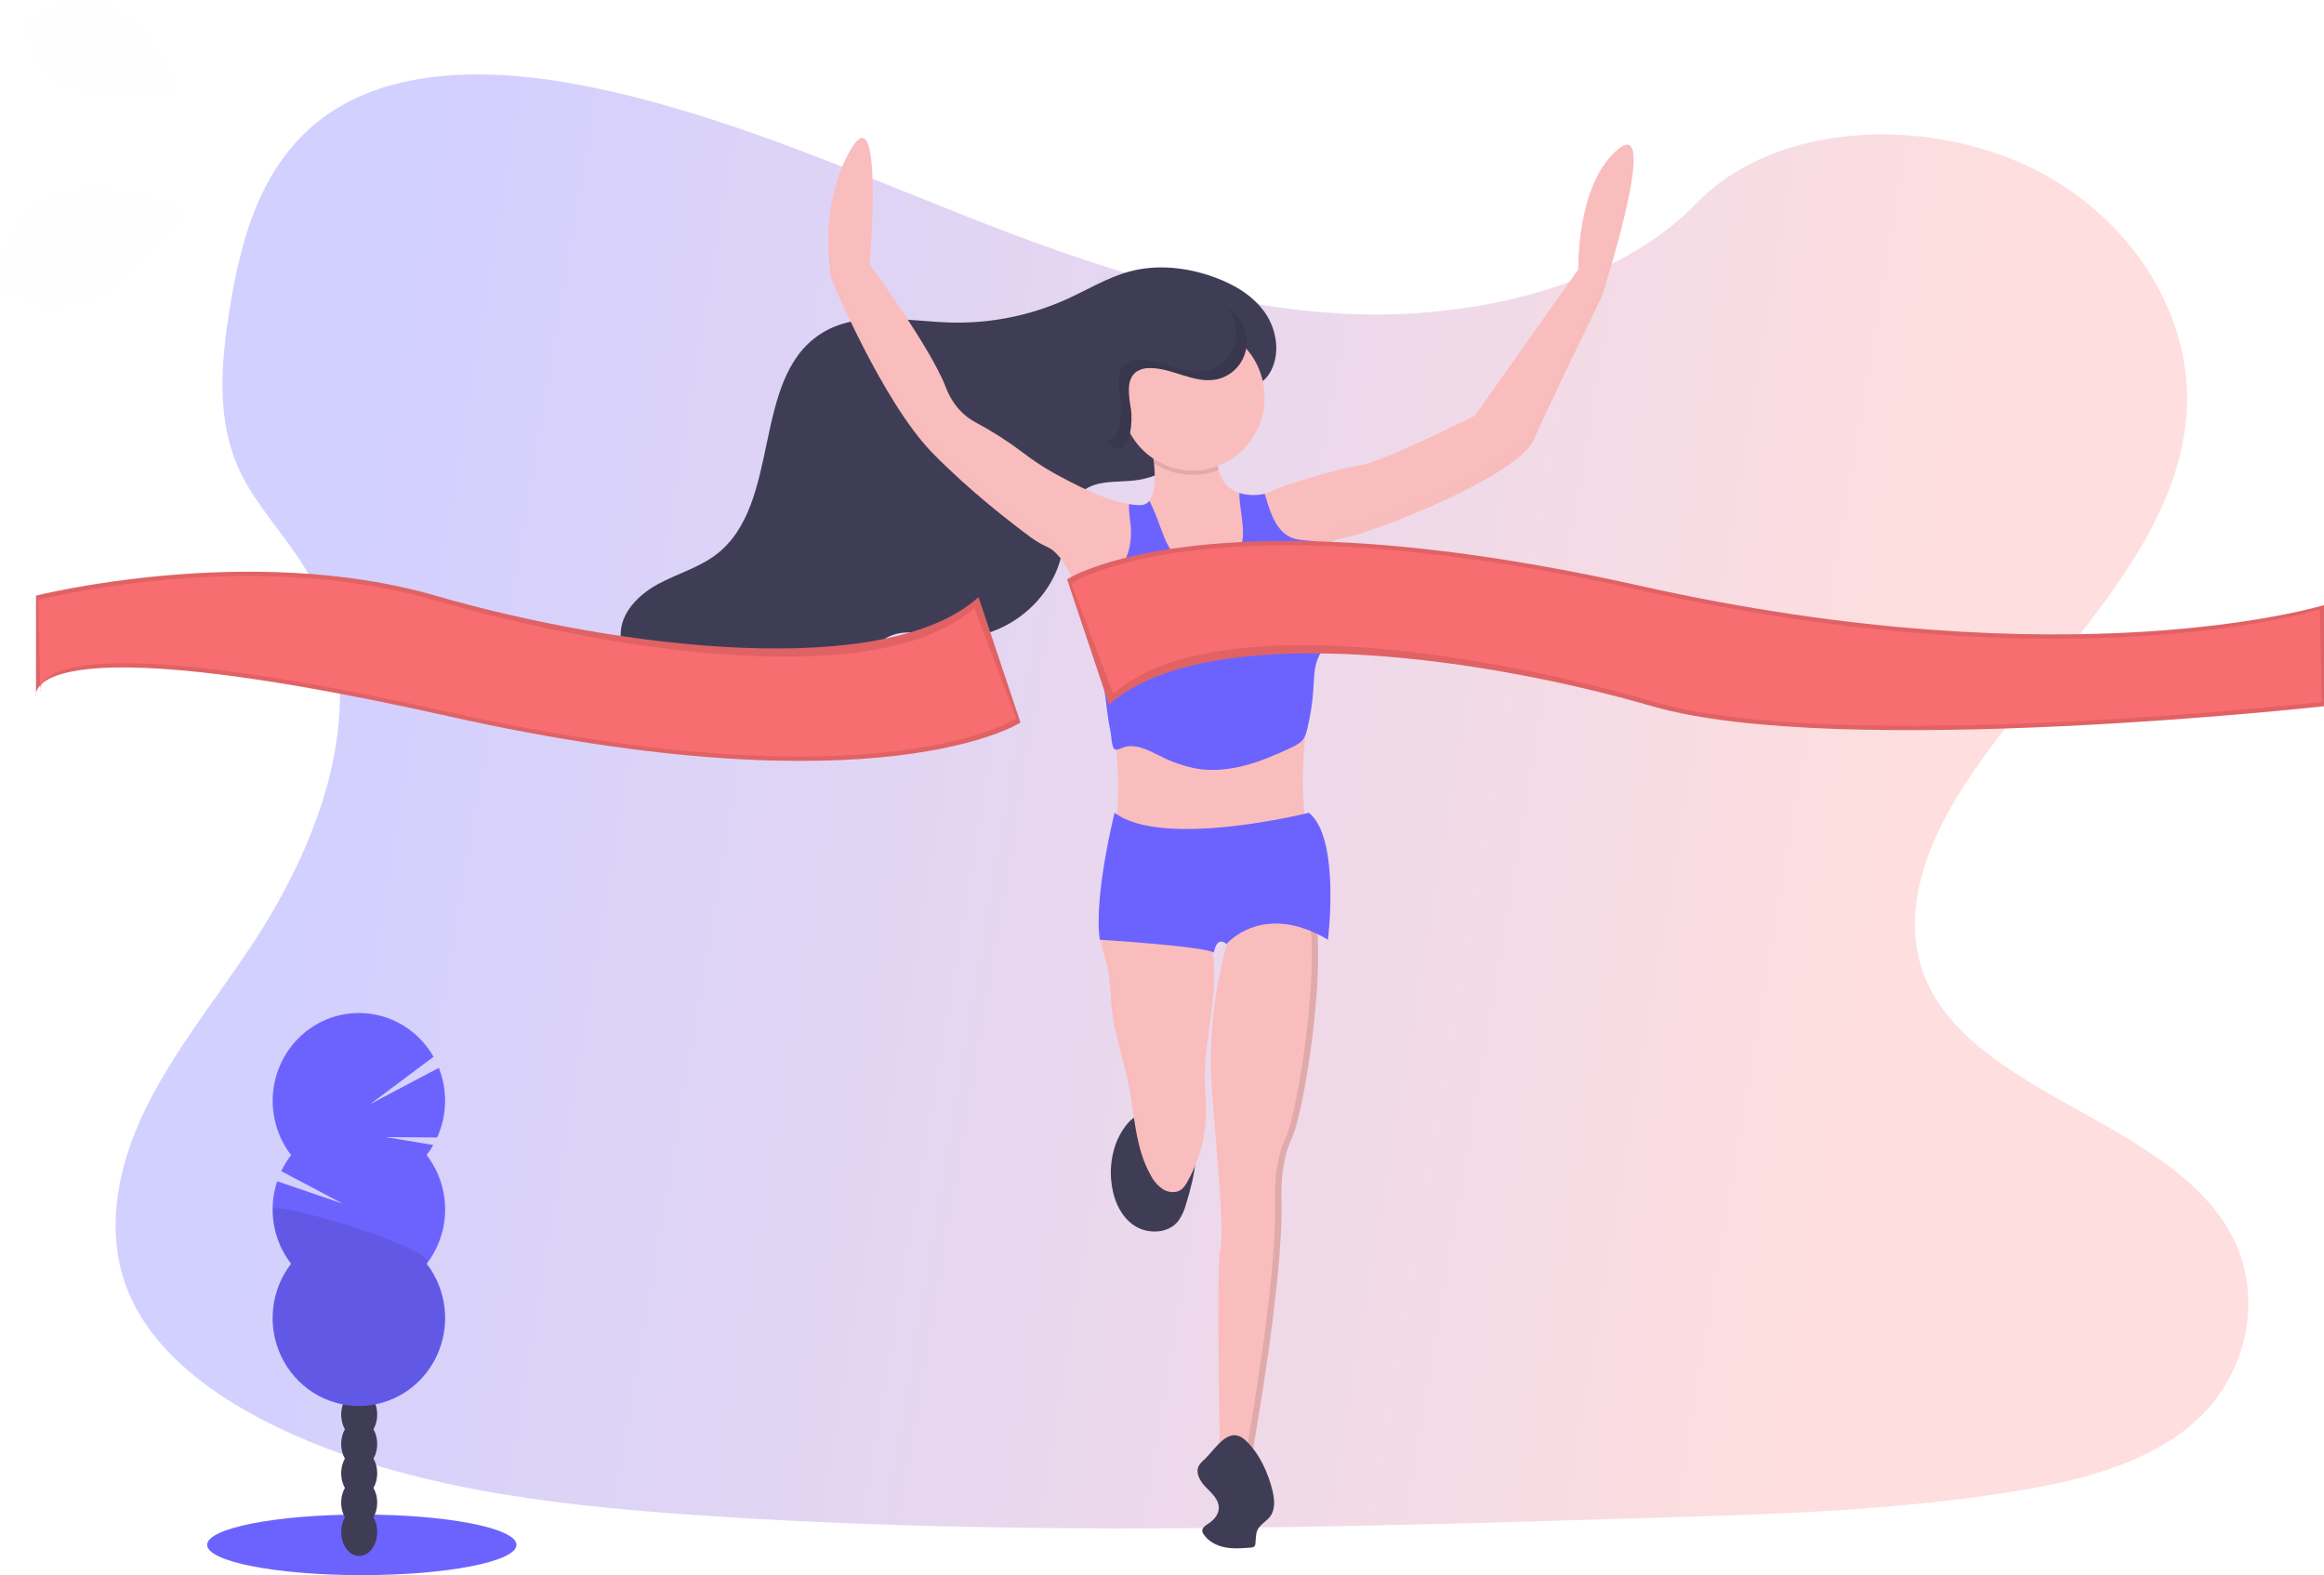 <svg width="667" height="452" viewBox="0 0 667 452" fill="none" xmlns="http://www.w3.org/2000/svg">
<g clip-path="url(#clip0_163_224)">
<path opacity="0.3" d="M388.786 90.149C349.546 88.729 312.173 75.829 276.511 61.744C240.848 47.659 205.476 31.987 167.176 24.509C142.542 19.698 114.367 19.019 94.523 32.468C75.418 45.436 69.246 67.759 65.929 88.494C63.431 104.093 61.964 120.506 68.803 135.11C73.557 145.249 81.984 153.771 87.817 163.484C108.11 197.274 93.765 238.943 71.78 271.936C61.473 287.417 49.499 302.194 41.538 318.656C33.577 335.119 29.897 354.008 36.863 370.817C43.763 387.49 60.212 399.988 78.031 408.787C114.221 426.658 156.851 431.777 198.449 434.673C290.504 441.089 383.044 438.31 475.342 435.531C509.501 434.5 543.805 433.456 577.407 428.078C596.069 425.089 615.331 420.347 628.882 408.905C646.077 394.375 650.339 369.767 638.813 351.551C619.484 320.991 566.057 313.401 552.53 280.6C545.097 262.55 552.73 242.438 563.541 225.697C586.726 189.783 625.584 158.272 627.627 117.214C629.033 89.019 610.353 60.781 581.469 47.437C551.196 33.45 509.21 35.21 486.886 58.36C463.858 82.171 423.436 91.341 388.786 90.149Z" fill="url(#paint0_linear_163_224)"/>
<path d="M103.835 452C128.35 452 148.223 448.107 148.223 443.306C148.223 438.504 128.35 434.611 103.835 434.611C79.321 434.611 59.448 438.504 59.448 443.306C59.448 448.107 79.321 452 103.835 452Z" fill="#6C63FF"/>
<path d="M103.09 446.504C105.943 446.504 108.255 443.419 108.255 439.613C108.255 435.807 105.943 432.722 103.09 432.722C100.237 432.722 97.924 435.807 97.924 439.613C97.924 443.419 100.237 446.504 103.09 446.504Z" fill="#3F3D56"/>
<path d="M103.09 438.081C105.943 438.081 108.255 434.996 108.255 431.19C108.255 427.384 105.943 424.299 103.09 424.299C100.237 424.299 97.924 427.384 97.924 431.19C97.924 434.996 100.237 438.081 103.09 438.081Z" fill="#3F3D56"/>
<path d="M103.09 429.659C105.943 429.659 108.255 426.573 108.255 422.767C108.255 418.961 105.943 415.876 103.09 415.876C100.237 415.876 97.924 418.961 97.924 422.767C97.924 426.573 100.237 429.659 103.09 429.659Z" fill="#3F3D56"/>
<path d="M103.09 421.242C105.943 421.242 108.255 418.157 108.255 414.351C108.255 410.545 105.943 407.459 103.09 407.459C100.237 407.459 97.924 410.545 97.924 414.351C97.924 418.157 100.237 421.242 103.09 421.242Z" fill="#3F3D56"/>
<path d="M103.09 412.819C105.943 412.819 108.255 409.734 108.255 405.928C108.255 402.122 105.943 399.037 103.09 399.037C100.237 399.037 97.924 402.122 97.924 405.928C97.924 409.734 100.237 412.819 103.09 412.819Z" fill="#3F3D56"/>
<path d="M103.09 404.397C105.943 404.397 108.255 401.311 108.255 397.505C108.255 393.699 105.943 390.614 103.09 390.614C100.237 390.614 97.924 393.699 97.924 397.505C97.924 401.311 100.237 404.397 103.09 404.397Z" fill="#3F3D56"/>
<path d="M103.09 395.974C105.943 395.974 108.255 392.889 108.255 389.083C108.255 385.277 105.943 382.191 103.09 382.191C100.237 382.191 97.924 385.277 97.924 389.083C97.924 392.889 100.237 395.974 103.09 395.974Z" fill="#3F3D56"/>
<path d="M122.437 331.451C123.145 330.537 123.789 329.573 124.365 328.567L110.784 326.295L125.468 326.406C126.878 323.284 127.647 319.903 127.729 316.468C127.81 313.033 127.202 309.617 125.941 306.43L106.242 316.841L124.432 303.256C122.728 300.263 120.437 297.659 117.703 295.607C114.969 293.554 111.849 292.097 108.537 291.325C105.226 290.553 101.795 290.484 98.456 291.121C95.117 291.759 91.943 293.089 89.131 295.029C86.319 296.97 83.929 299.479 82.109 302.4C80.29 305.322 79.081 308.594 78.557 312.012C78.033 315.43 78.205 318.921 79.063 322.269C79.92 325.616 81.445 328.748 83.543 331.47C82.442 332.896 81.495 334.438 80.717 336.07L98.348 345.394L79.553 338.972C78.231 342.945 77.903 347.191 78.6 351.325C79.296 355.459 80.995 359.351 83.543 362.647C80.67 366.366 78.883 370.833 78.386 375.538C77.888 380.242 78.701 384.994 80.731 389.251C82.76 393.507 85.925 397.096 89.863 399.607C93.801 402.117 98.353 403.449 102.999 403.449C107.645 403.449 112.197 402.117 116.135 399.607C120.073 397.096 123.237 393.507 125.267 389.251C127.297 384.994 128.109 380.242 127.612 375.538C127.115 370.833 125.328 366.366 122.455 362.647C125.888 358.203 127.754 352.713 127.754 347.058C127.754 341.404 125.888 335.914 122.455 331.47L122.437 331.451Z" fill="#6C63FF"/>
<path opacity="0.1" d="M78.249 347.031C78.242 352.685 80.109 358.177 83.549 362.616C80.676 366.335 78.889 370.802 78.392 375.507C77.894 380.211 78.707 384.964 80.737 389.22C82.766 393.476 85.931 397.065 89.869 399.576C93.807 402.087 98.359 403.418 103.005 403.418C107.651 403.418 112.203 402.087 116.141 399.576C120.079 397.065 123.243 393.476 125.273 389.22C127.303 384.964 128.115 380.211 127.618 375.507C127.121 370.802 125.334 366.335 122.461 362.616C125.759 358.337 78.249 344.209 78.249 347.031Z" fill="black"/>
<path d="M318.885 338.386C319.261 343.326 321.128 348.439 325.057 351.353C328.986 354.268 335.237 354.212 338.238 350.297C339.246 348.827 339.987 347.186 340.427 345.45C342.955 337.311 344.75 328.407 341.979 320.348C335.728 319.935 328.483 316.94 323.79 322.201C320.001 326.486 318.449 332.674 318.885 338.386Z" fill="#3F3D56"/>
<path d="M347.903 288.596C347.072 295.778 345.659 302.929 345.805 310.16C345.859 312.951 346.151 315.717 346.157 318.521C346.167 325.8 344.284 332.952 340.7 339.25C340.322 339.991 339.817 340.656 339.208 341.214C337.771 342.399 335.607 342.301 333.994 341.393C332.418 340.395 331.138 338.98 330.29 337.299C325.773 329.419 325.645 319.842 323.857 310.907C322.487 304.071 320.086 297.445 319.219 290.529C318.655 286.077 318.74 281.538 317.842 277.142C317.569 275.814 316.805 273.819 316.302 271.862C315.841 270.114 315.587 268.398 316.06 267.218C317.024 264.804 320.183 265.743 322.238 265.891C329.476 266.437 336.745 266.419 343.98 265.835C344.695 265.78 345.508 265.749 346.011 266.267C346.231 266.529 346.396 266.834 346.496 267.163C347.072 268.768 347.512 270.421 347.812 272.103C348.812 277.481 348.533 283.119 347.903 288.596Z" fill="#FABDBD"/>
<g opacity="0.1">
<path opacity="0.1" d="M345.114 265.835C344.741 265.795 344.365 265.795 343.992 265.835C340.524 266.119 337.05 266.261 333.582 266.28C337.426 266.288 341.27 266.14 345.114 265.835Z" fill="black"/>
<path opacity="0.1" d="M335.219 341.393C333.643 340.395 332.363 338.98 331.514 337.299C326.997 329.419 326.87 319.842 325.082 310.907C323.711 304.071 321.31 297.445 320.443 290.529C319.879 286.077 319.964 281.538 319.067 277.142C318.794 275.814 318.03 273.819 317.527 271.862C317.066 270.114 316.812 268.398 317.284 267.218C317.485 266.735 317.824 266.324 318.256 266.037C318.688 265.751 319.194 265.603 319.71 265.613C318.176 265.508 316.678 265.693 316.072 267.218C315.599 268.398 315.854 270.114 316.314 271.862C316.818 273.819 317.582 275.814 317.854 277.142C318.752 281.538 318.667 286.077 319.231 290.529C320.098 297.451 322.499 304.077 323.869 310.907C325.658 319.842 325.785 329.432 330.302 337.299C331.15 338.98 332.431 340.395 334.006 341.393C334.974 341.938 336.083 342.167 337.183 342.047C336.494 341.955 335.828 341.733 335.219 341.393V341.393Z" fill="black"/>
</g>
<path d="M370.827 326.468C367.189 333.878 367.796 344.375 367.796 344.375C368.402 369.076 358.701 420.946 358.701 420.946H350.213C350.213 420.946 349 363.518 350.213 358.578C351.425 353.638 349.606 336.348 347.788 312.265C346.435 294.358 350.116 278.13 352.092 271.01C352.771 268.54 353.244 267.187 353.244 267.187C353.244 267.187 367.189 246.192 375.071 256.072C376.89 258.37 377.854 263.007 378.188 268.861C379.267 288.176 373.616 320.781 370.827 326.468Z" fill="#FABDBD"/>
<path opacity="0.1" d="M378.188 268.861C377.854 263.007 376.902 258.363 375.071 256.072C373.313 253.874 371.251 253.207 369.117 253.497C370.771 253.777 372.254 254.7 373.252 256.072C375.071 258.37 376.035 263.007 376.369 268.861C377.448 288.176 371.797 320.781 369.008 326.468C365.37 333.878 365.977 344.375 365.977 344.375C366.583 369.076 356.882 420.946 356.882 420.946H358.701C358.701 420.946 368.402 369.076 367.796 344.375C367.796 344.375 367.189 333.878 370.827 326.468C373.616 320.781 379.267 288.176 378.188 268.861Z" fill="black"/>
<path d="M345.799 418.692C345.121 419.233 344.536 419.884 344.065 420.618C342.979 422.706 344.52 425.2 346.169 426.861C347.818 428.523 349.806 430.301 349.806 432.666C349.806 434.568 348.394 436.198 346.811 437.211C345.963 437.754 344.895 438.446 345.071 439.471C345.133 439.73 345.242 439.975 345.393 440.193C346.751 442.311 349.158 443.553 351.595 444.022C354.032 444.491 356.549 444.287 359.028 444.084C359.4 444.097 359.763 443.969 360.047 443.726C360.227 443.479 360.322 443.18 360.32 442.873C360.441 441.564 360.362 440.181 360.926 439.002C361.714 437.39 363.527 436.569 364.564 435.124C366.019 433.148 365.819 430.4 365.267 427.998C364.055 422.767 361.357 416.802 357.306 413.178C352.614 409.016 348.933 415.685 345.799 418.692Z" fill="#3F3D56"/>
<path d="M364.17 107.439C367.553 102.289 366.674 95.089 363.218 89.964C359.762 84.839 354.208 81.615 348.479 79.534C340.754 76.731 332.236 75.774 324.299 77.879C317.982 79.553 312.307 83.054 306.353 85.759C295.819 90.545 284.366 92.867 272.836 92.551C260.037 92.187 246.013 88.846 235.276 95.972C215.62 108.995 224.362 144.44 205.767 158.958C200.753 162.873 194.441 164.583 188.863 167.603C183.285 170.622 177.998 175.877 178.132 182.312C178.192 185.399 179.526 188.345 181.163 190.957C188.136 202.214 201.171 209.179 214.225 209.05C227.279 208.92 240.017 201.849 247.541 190.969C249.427 188.246 251.088 185.214 253.823 183.398C259.279 179.755 266.47 182.305 272.982 182.849C287.479 184.053 301.981 172.969 304.867 158.427C306.08 152.221 305.868 144.805 310.773 140.908C314.732 137.765 320.304 138.438 325.324 137.901C334.503 136.931 341.749 131.108 346.733 123.501C349.018 120.012 349.285 115.844 352.401 113.096C355.76 110.076 360.956 112.305 364.17 107.439Z" fill="#3F3D56"/>
<g opacity="0.1">
<path opacity="0.1" d="M260.71 93.743C266.027 93.892 271.344 93.478 276.577 92.508C275.134 92.551 273.679 92.551 272.23 92.508C262.184 92.224 251.385 90.112 242.012 92.656C248.196 92.718 254.593 93.57 260.71 93.743Z" fill="black"/>
<path opacity="0.1" d="M241.684 184.627C238.95 186.443 237.289 189.475 235.403 192.198C229.607 200.483 221.137 206.431 211.472 209C212.182 209.031 212.891 209.05 213.607 209.043C226.672 208.914 239.399 201.843 246.923 190.963C248.809 188.24 250.47 185.208 253.204 183.392L253.677 183.096C249.397 182.497 245.195 182.287 241.684 184.627Z" fill="black"/>
<path opacity="0.1" d="M362.606 89.945C359.156 84.845 353.596 81.597 347.866 79.516C340.142 76.712 331.623 75.755 323.687 77.861C323.505 77.904 323.329 77.96 323.153 78.009C327.659 78.265 332.103 79.189 336.347 80.751C342.076 82.832 347.636 86.08 351.086 91.18C354.536 96.281 355.421 103.531 352.038 108.656C348.824 113.54 343.628 111.311 340.227 114.318C337.11 117.066 336.844 121.234 334.558 124.723C330.271 131.25 324.305 136.456 316.878 138.432C319.431 138.123 322.123 138.16 324.669 137.888C333.849 136.919 341.094 131.096 346.078 123.488C348.363 119.999 348.63 115.831 351.747 113.083C355.148 110.076 360.344 112.305 363.557 107.421C366.947 102.271 366.067 95.046 362.606 89.945Z" fill="black"/>
<path opacity="0.1" d="M313.155 139.123C308.166 139.655 302.594 138.988 298.604 142.131C293.699 146.027 293.936 153.443 292.699 159.649C290.571 170.499 281.925 179.446 271.66 182.775L272.382 182.843C286.878 184.047 301.381 172.963 304.267 158.42C305.48 152.215 305.267 144.798 310.172 140.902C311.299 140.044 312.577 139.415 313.938 139.049C313.665 139.056 313.416 139.099 313.155 139.123Z" fill="black"/>
</g>
<path d="M459.65 85.333C459.65 85.333 445.099 114.973 440.249 126.088C435.398 137.203 391.138 153.876 385.075 154.493C383.449 154.72 381.934 155.463 380.746 156.617C377.321 159.705 375.374 164.991 375.374 164.991C375.374 164.991 377.8 181.663 374.768 209.451C374.707 209.988 374.653 210.525 374.604 211.044C371.961 237.486 377.496 243.722 377.496 243.722C377.496 243.722 318.685 266.57 320.504 236.93C321.074 227.599 320.989 220.782 320.425 215.083C319.808 209.248 318.643 203.487 316.945 197.879C315.508 192.76 313.792 187.147 312.016 179.502C311.161 175.688 310.034 171.942 308.645 168.294C308.602 168.183 308.56 168.072 308.523 167.967C305.492 160.304 302.46 157.828 300.726 157.025C299.089 156.3 297.529 155.406 296.07 154.357C290.468 150.239 278.445 141.007 267.737 130.102C253.186 115.282 238.635 80.084 238.635 80.084C238.635 80.084 234.391 59.706 244.092 43.034C253.792 26.361 249.548 75.761 249.548 75.761C249.548 75.761 267.131 99.844 271.375 110.959C273.558 116.677 277.026 119.604 279.863 121.123C284.551 123.609 289.04 126.466 293.287 129.67C296.157 131.879 299.174 133.884 302.315 135.672C309.093 139.377 317.212 143.557 323.978 144.656C325.034 144.834 326.103 144.927 327.173 144.934C327.681 144.951 328.186 144.848 328.649 144.634C329.111 144.42 329.519 144.1 329.841 143.699C331.66 141.519 331.617 136.826 331.199 132.967C330.976 130.968 330.644 128.982 330.205 127.02C330.205 127.02 349.91 114.362 349.303 129.799C349.209 131.505 349.365 133.216 349.764 134.875C350.087 136.398 350.801 137.807 351.833 138.957C352.865 140.107 354.179 140.957 355.639 141.421C358.005 142.127 360.509 142.21 362.915 141.661C363.665 141.531 364.39 141.279 365.061 140.914C366.88 139.679 385.069 134.122 390.526 133.504C395.983 132.887 423.266 119.302 423.266 119.302L452.975 77.311C452.975 77.311 452.369 52.611 464.495 42.731C476.621 32.851 459.65 85.333 459.65 85.333Z" fill="#FABDBD"/>
<g opacity="0.1">
<path opacity="0.1" d="M374.604 207.339C374.075 212.301 373.842 217.292 373.907 222.283C373.968 219.022 374.18 215.299 374.604 211.044C374.653 210.525 374.707 209.988 374.768 209.451C375.829 199.941 376.335 190.376 376.284 180.805C376.19 189.139 375.684 197.463 374.768 205.746C374.732 206.283 374.653 206.82 374.604 207.339Z" fill="black"/>
<path opacity="0.1" d="M330.835 126.625C330.429 126.866 330.229 127.014 330.229 127.014C330.818 129.656 331.207 132.34 331.393 135.042C331.515 132.224 331.328 129.401 330.835 126.625V126.625Z" fill="black"/>
<path opacity="0.1" d="M249.833 72.408C250.13 68.086 250.573 60.336 250.488 53.445C250.385 62.658 249.579 72.056 249.579 72.056L249.833 72.408Z" fill="black"/>
<path opacity="0.1" d="M320.546 236.207C320.546 236.448 320.546 236.689 320.504 236.93C318.685 266.57 377.496 243.722 377.496 243.722C376.809 242.776 376.29 241.714 375.962 240.585C367.104 243.796 322.59 258.728 320.546 236.207Z" fill="black"/>
<path opacity="0.1" d="M459.651 81.628C459.651 81.628 445.099 111.268 440.249 122.383C435.398 133.498 391.138 150.171 385.075 150.788C383.449 151.015 381.934 151.758 380.746 152.912C377.321 156 375.374 161.286 375.374 161.286C375.374 161.286 375.52 162.292 375.696 164.206C376.375 162.619 378.121 158.976 380.746 156.617C381.934 155.463 383.449 154.72 385.075 154.493C391.138 153.876 435.398 137.203 440.249 126.088C445.099 114.973 459.651 85.333 459.651 85.333C459.651 85.333 469.903 53.624 468.775 44.139C467.842 56.292 459.651 81.628 459.651 81.628Z" fill="black"/>
<path opacity="0.1" d="M320.425 211.378C319.808 205.543 318.643 199.782 316.945 194.174C315.508 189.055 313.792 183.442 312.016 175.797C311.161 171.983 310.034 168.237 308.645 164.589C308.602 164.478 308.56 164.367 308.523 164.262C305.492 156.599 302.46 154.123 300.726 153.32C299.089 152.595 297.529 151.701 296.07 150.652C290.468 146.534 278.445 137.302 267.737 126.397C253.186 111.577 238.635 76.379 238.635 76.379C238.097 73.408 237.797 70.397 237.737 67.376C237.589 71.632 237.89 75.893 238.635 80.084C238.635 80.084 253.186 115.282 267.737 130.102C278.445 141.007 290.468 150.239 296.07 154.357C297.54 155.408 299.113 156.302 300.763 157.025C302.491 157.828 305.516 160.304 308.56 167.967C308.596 168.072 308.639 168.183 308.681 168.294C310.064 171.942 311.185 175.688 312.034 179.502C313.81 187.147 315.526 192.76 316.963 197.879C318.661 203.487 319.826 209.248 320.443 215.083C320.698 217.664 320.85 220.473 320.892 223.635C320.965 219.543 320.81 215.451 320.425 211.378Z" fill="black"/>
</g>
<path d="M380.473 184.553C379.548 186.112 378.737 187.738 378.048 189.419C377.133 192.013 377.127 194.835 376.957 197.583C376.715 201.439 376.139 205.266 375.235 209.019C375.089 209.71 374.886 210.387 374.629 211.044C374.447 211.486 374.209 211.902 373.919 212.279C373.596 212.682 373.216 213.033 372.791 213.323C372.141 213.765 371.453 214.147 370.736 214.465C362.296 218.479 353.093 222.023 343.883 220.64C339.99 219.947 336.222 218.656 332.709 216.812C329.374 215.163 325.603 213.205 322.147 214.576C321.617 214.85 321.045 215.032 320.455 215.113C320.341 215.115 320.228 215.105 320.116 215.083C318.976 214.86 318.976 210.945 318.715 209.791C317.721 205.357 317.569 201.763 316.975 197.91C316.659 195.779 316.171 193.678 315.514 191.63C313.089 184.158 312.355 176.192 312.355 168.362C312.355 167.973 309.627 168.362 308.717 168.325C308.487 168.325 308.36 168.288 308.414 168.208C308.467 168.131 308.528 168.061 308.596 167.998C308.914 167.735 309.284 167.548 309.681 167.448L310.397 167.232C314.144 166.152 318.279 165.701 321.08 163.015C323.99 160.242 324.718 155.815 324.59 151.764C324.554 150.461 323.929 147.299 324.033 144.675C325.089 144.853 326.157 144.945 327.228 144.953C327.736 144.969 328.241 144.866 328.703 144.652C329.166 144.438 329.574 144.118 329.895 143.718C330.907 145.712 331.782 147.775 332.515 149.893C333.545 152.474 334.334 155.191 335.843 157.525C338.269 161.329 342.743 163.83 347.193 163.447C351.644 163.064 355.785 159.581 356.579 155.111C357.276 151.189 355.657 145.545 355.694 141.47C358.06 142.177 360.563 142.26 362.969 141.711C363.072 141.962 363.159 142.22 363.23 142.483C364.594 147.25 366.413 152.721 370.991 154.413C373.949 155.5 377.448 154.685 380.182 156.265C380.392 156.388 380.595 156.525 380.789 156.673C381.42 157.151 381.964 157.738 382.395 158.408C383.519 160.297 384.186 162.43 384.342 164.633C385.042 171.518 383.694 178.458 380.473 184.553V184.553Z" fill="#6C63FF"/>
<path opacity="0.1" d="M349.764 134.869C346.74 136.056 343.483 136.502 340.258 136.171C337.033 135.839 333.93 134.74 331.199 132.961C330.976 130.961 330.644 128.976 330.205 127.014C330.205 127.014 349.91 114.355 349.303 129.793C349.209 131.499 349.365 133.209 349.764 134.869V134.869Z" fill="black"/>
<path d="M342.325 135.042C353.71 135.042 362.939 125.642 362.939 114.047C362.939 102.451 353.71 93.052 342.325 93.052C330.94 93.052 321.71 102.451 321.71 114.047C321.71 125.642 330.94 135.042 342.325 135.042Z" fill="#FABDBD"/>
<path d="M306.256 166.226C306.256 166.226 346.272 140.291 470.564 168.078C594.856 195.866 667.006 173.636 667.006 173.636V202.658C667.006 202.658 527.556 218.096 474.202 202.658C420.847 187.221 344.895 178.316 318.297 202.22L306.256 166.226Z" fill="#F86D70"/>
<path opacity="0.1" d="M306.256 166.226C306.256 166.226 346.272 140.291 470.564 168.078C594.856 195.866 667.006 173.636 667.006 173.636V202.658C667.006 202.658 527.556 218.096 474.202 202.658C420.847 187.221 344.895 178.316 318.297 202.22L306.256 166.226Z" fill="black"/>
<path d="M307.468 167.461C307.468 167.461 346.272 141.526 470.564 169.313C594.856 197.101 665.794 174.871 665.794 174.871L666.4 201.423C666.4 201.423 528.163 216.861 474.808 201.423C421.453 185.986 346.108 175.229 319.51 199.132L307.468 167.461Z" fill="#F86D70"/>
<path d="M292.881 207.351C292.881 207.351 252.865 233.287 128.573 205.499C4.28 177.711 10.344 199.941 10.344 199.941V170.919C10.344 170.919 71.58 155.481 124.935 170.919C178.289 186.356 254.241 195.261 280.84 171.357L292.881 207.351Z" fill="#F86D70"/>
<path opacity="0.1" d="M292.881 207.351C292.881 207.351 252.865 233.287 128.573 205.499C4.28 177.711 10.344 199.941 10.344 199.941V170.919C10.344 170.919 71.58 155.481 124.935 170.919C178.289 186.356 254.241 195.261 280.84 171.357L292.881 207.351Z" fill="black"/>
<path d="M291.668 206.116C291.668 206.116 252.865 232.052 128.573 204.264C4.28 176.476 11.556 198.706 11.556 198.706L10.95 172.154C10.95 172.154 70.974 156.716 124.328 172.154C177.683 187.591 253.028 198.348 279.627 174.445L291.668 206.116Z" fill="#F86D70"/>
<path d="M324.596 117.523C323.99 113.67 323.056 108.816 326.221 106.612C327.35 105.915 328.655 105.571 329.974 105.624C336.529 105.556 342.792 110.206 349.218 108.847C351.264 108.411 353.142 107.382 354.626 105.884C356.111 104.386 357.14 102.484 357.588 100.405C358.036 98.326 357.885 96.16 357.154 94.166C356.422 92.173 355.14 90.437 353.463 89.168C350.934 87.253 347.739 86.562 344.647 85.913C336.516 84.209 328.028 82.511 320.001 84.678C311.973 86.846 304.637 94.175 305.28 102.586C305.583 106.612 307.596 110.268 309.7 113.701C311.3 116.307 317.533 128.521 320.559 128.706C324.827 128.959 325.015 120.043 324.596 117.523Z" fill="#3F3D56"/>
<path d="M375.677 233.225C375.677 233.225 333.843 243.722 319.898 233.225C319.898 233.225 313.835 257.307 315.653 269.657C315.653 269.657 345.362 271.51 348.394 273.363C348.394 273.363 349 268.422 352.032 270.893C352.032 270.893 362.339 258.542 381.134 269.657C381.134 269.657 384.772 240.635 375.677 233.225Z" fill="#6C63FF"/>
<path opacity="0.1" d="M353.475 89.168C353.043 88.849 352.592 88.56 352.123 88.303C353.374 89.752 354.23 91.509 354.605 93.4C354.98 95.291 354.861 97.25 354.26 99.079C353.659 100.909 352.597 102.546 351.181 103.827C349.764 105.107 348.042 105.987 346.187 106.377C339.76 107.736 333.497 103.086 326.943 103.154C325.624 103.101 324.319 103.445 323.19 104.142C320.025 106.346 320.953 111.2 321.559 115.053C321.959 117.573 321.795 126.489 317.539 126.249H317.466C318.636 127.7 319.728 128.681 320.571 128.719C324.815 128.959 324.991 120.073 324.59 117.523C323.984 113.67 323.056 108.816 326.221 106.612C327.35 105.915 328.655 105.571 329.974 105.624C336.528 105.556 342.792 110.206 349.218 108.847C351.264 108.411 353.142 107.382 354.626 105.884C356.111 104.386 357.14 102.484 357.588 100.405C358.036 98.326 357.885 96.16 357.154 94.166C356.422 92.173 355.14 90.437 353.463 89.168H353.475Z" fill="black"/>
<g opacity="0.1">
<path opacity="0.1" d="M52.36 59.836C52.36 59.836 7.027 40.422 1.085 75.434C1.085 75.434 -2.013 80.887 2.298 85.394C2.298 85.394 3.225 82.98 7.609 85.481C9.174 86.357 10.834 87.043 12.556 87.525C14.883 88.179 17.356 88.044 19.602 87.142C19.602 87.142 34.511 86.321 47.049 66.456C47.049 66.456 52.421 63.072 52.694 61.806L43.708 62.423C43.708 62.423 44.393 69.123 40.677 73.143C40.677 73.143 43.981 62.751 42.393 62.454C42.071 62.392 37.645 62.992 37.645 62.992C37.645 62.992 38.791 74.638 32.795 80.664C32.795 80.664 38.361 68.815 35.935 63.202L29.309 64.504C29.309 64.504 31.128 76.756 24.567 83.888C24.567 83.888 29.957 71.291 27.878 64.887L21.524 67.061C21.524 67.061 23.058 79.053 17.571 84.968C17.571 84.968 22.36 69.772 20.105 67.678C20.105 67.678 14.393 70.037 13.169 71.383C13.169 71.383 14.078 80.028 10.586 83.116C10.586 83.116 12.732 72.618 11.671 72.186C11.671 72.186 5.032 77.274 3.013 81.665C3.013 81.665 5.535 74.959 10.835 71.167C10.835 71.167 6.384 70.401 2.953 72.297C2.953 72.297 5.25 67.845 12.441 69.957C12.441 69.957 17.771 66.203 18.838 66.252C18.838 66.252 12.035 63.164 7.118 63.541C7.118 63.541 12.387 60.454 20.505 65.616L26.835 63.282C26.835 63.282 18.049 58.694 13.642 58.712C13.642 58.712 19.499 56.409 28.484 62.831L34.965 61.479C34.965 61.479 27.69 56.94 22.785 55.884C22.785 55.884 28.672 54.939 36.839 61.17L41.277 60.787C41.277 60.787 35.905 57.57 34.28 56.786C32.655 56.001 32.728 55.489 32.728 55.489C36.596 56.173 40.2 57.939 43.138 60.589C43.138 60.589 52.318 60.41 52.36 59.836Z" fill="#6C63FF"/>
</g>
<g opacity="0.1">
<path opacity="0.1" d="M50.687 25.034C50.687 25.034 34.596 -12.801 11.502 4.551C11.502 4.551 6.609 5.996 6.651 11.158C6.651 11.158 8.555 10.263 9.755 14.289C10.204 15.719 10.815 17.091 11.574 18.377C12.579 20.107 14.109 21.457 15.934 22.224V22.224C15.934 22.224 25.247 30.387 43.824 25.861C43.824 25.861 48.91 26.973 49.783 26.374L44.102 21.52C44.102 21.52 40.768 25.898 36.293 26.114C36.293 26.114 44.072 21.853 43.29 20.754C43.132 20.532 40.174 18.321 40.174 18.321C40.174 18.321 34.335 25.904 27.441 26.022C27.441 26.022 37.379 22.205 39.076 17.469L34.414 14.382C34.414 14.382 28.63 22.712 20.754 23.144C20.754 23.144 31 18.822 33.347 13.783L28.357 11.387C28.357 11.387 22.561 19.414 16.006 19.717C16.006 19.717 27.35 13.468 27.174 10.918C27.174 10.918 22.463 9.003 20.972 9.114C20.972 9.114 16.686 14.764 12.86 14.604C12.86 14.604 20.008 9.608 19.614 8.738C19.614 8.738 12.823 7.91 9.167 9.355C9.167 9.355 14.418 6.836 19.687 7.663C19.687 7.663 17.474 4.619 14.388 3.773C14.388 3.773 18.244 2.458 21.336 7.886C21.336 7.886 26.599 8.744 27.211 9.386C27.211 9.386 24.907 3.588 21.754 0.976C21.754 0.976 26.605 2.211 28.545 9.973L33.607 12.264C33.607 12.264 30.958 4.44 28.296 1.902C28.296 1.902 33.068 3.927 34.814 12.955L39.416 15.913C39.416 15.913 37.627 8.997 35.311 5.551C35.311 5.551 39.337 8.398 40.707 16.839L43.557 19.186C43.557 19.186 42.162 14.159 41.635 12.751C41.107 11.344 41.441 11.084 41.441 11.084C43.353 13.736 44.505 16.876 44.769 20.155C44.769 20.155 50.359 25.355 50.687 25.034Z" fill="#6C63FF"/>
</g>
</g>
<defs>
<linearGradient id="paint0_linear_163_224" x1="97" y1="211" x2="533" y2="284.5" gradientUnits="userSpaceOnUse">
<stop stop-color="#6C63FF"/>
<stop offset="1" stop-color="#FC9494"/>
</linearGradient>
<clipPath id="clip0_163_224">
<rect width="667" height="452" fill="white"/>
</clipPath>
</defs>
</svg>
